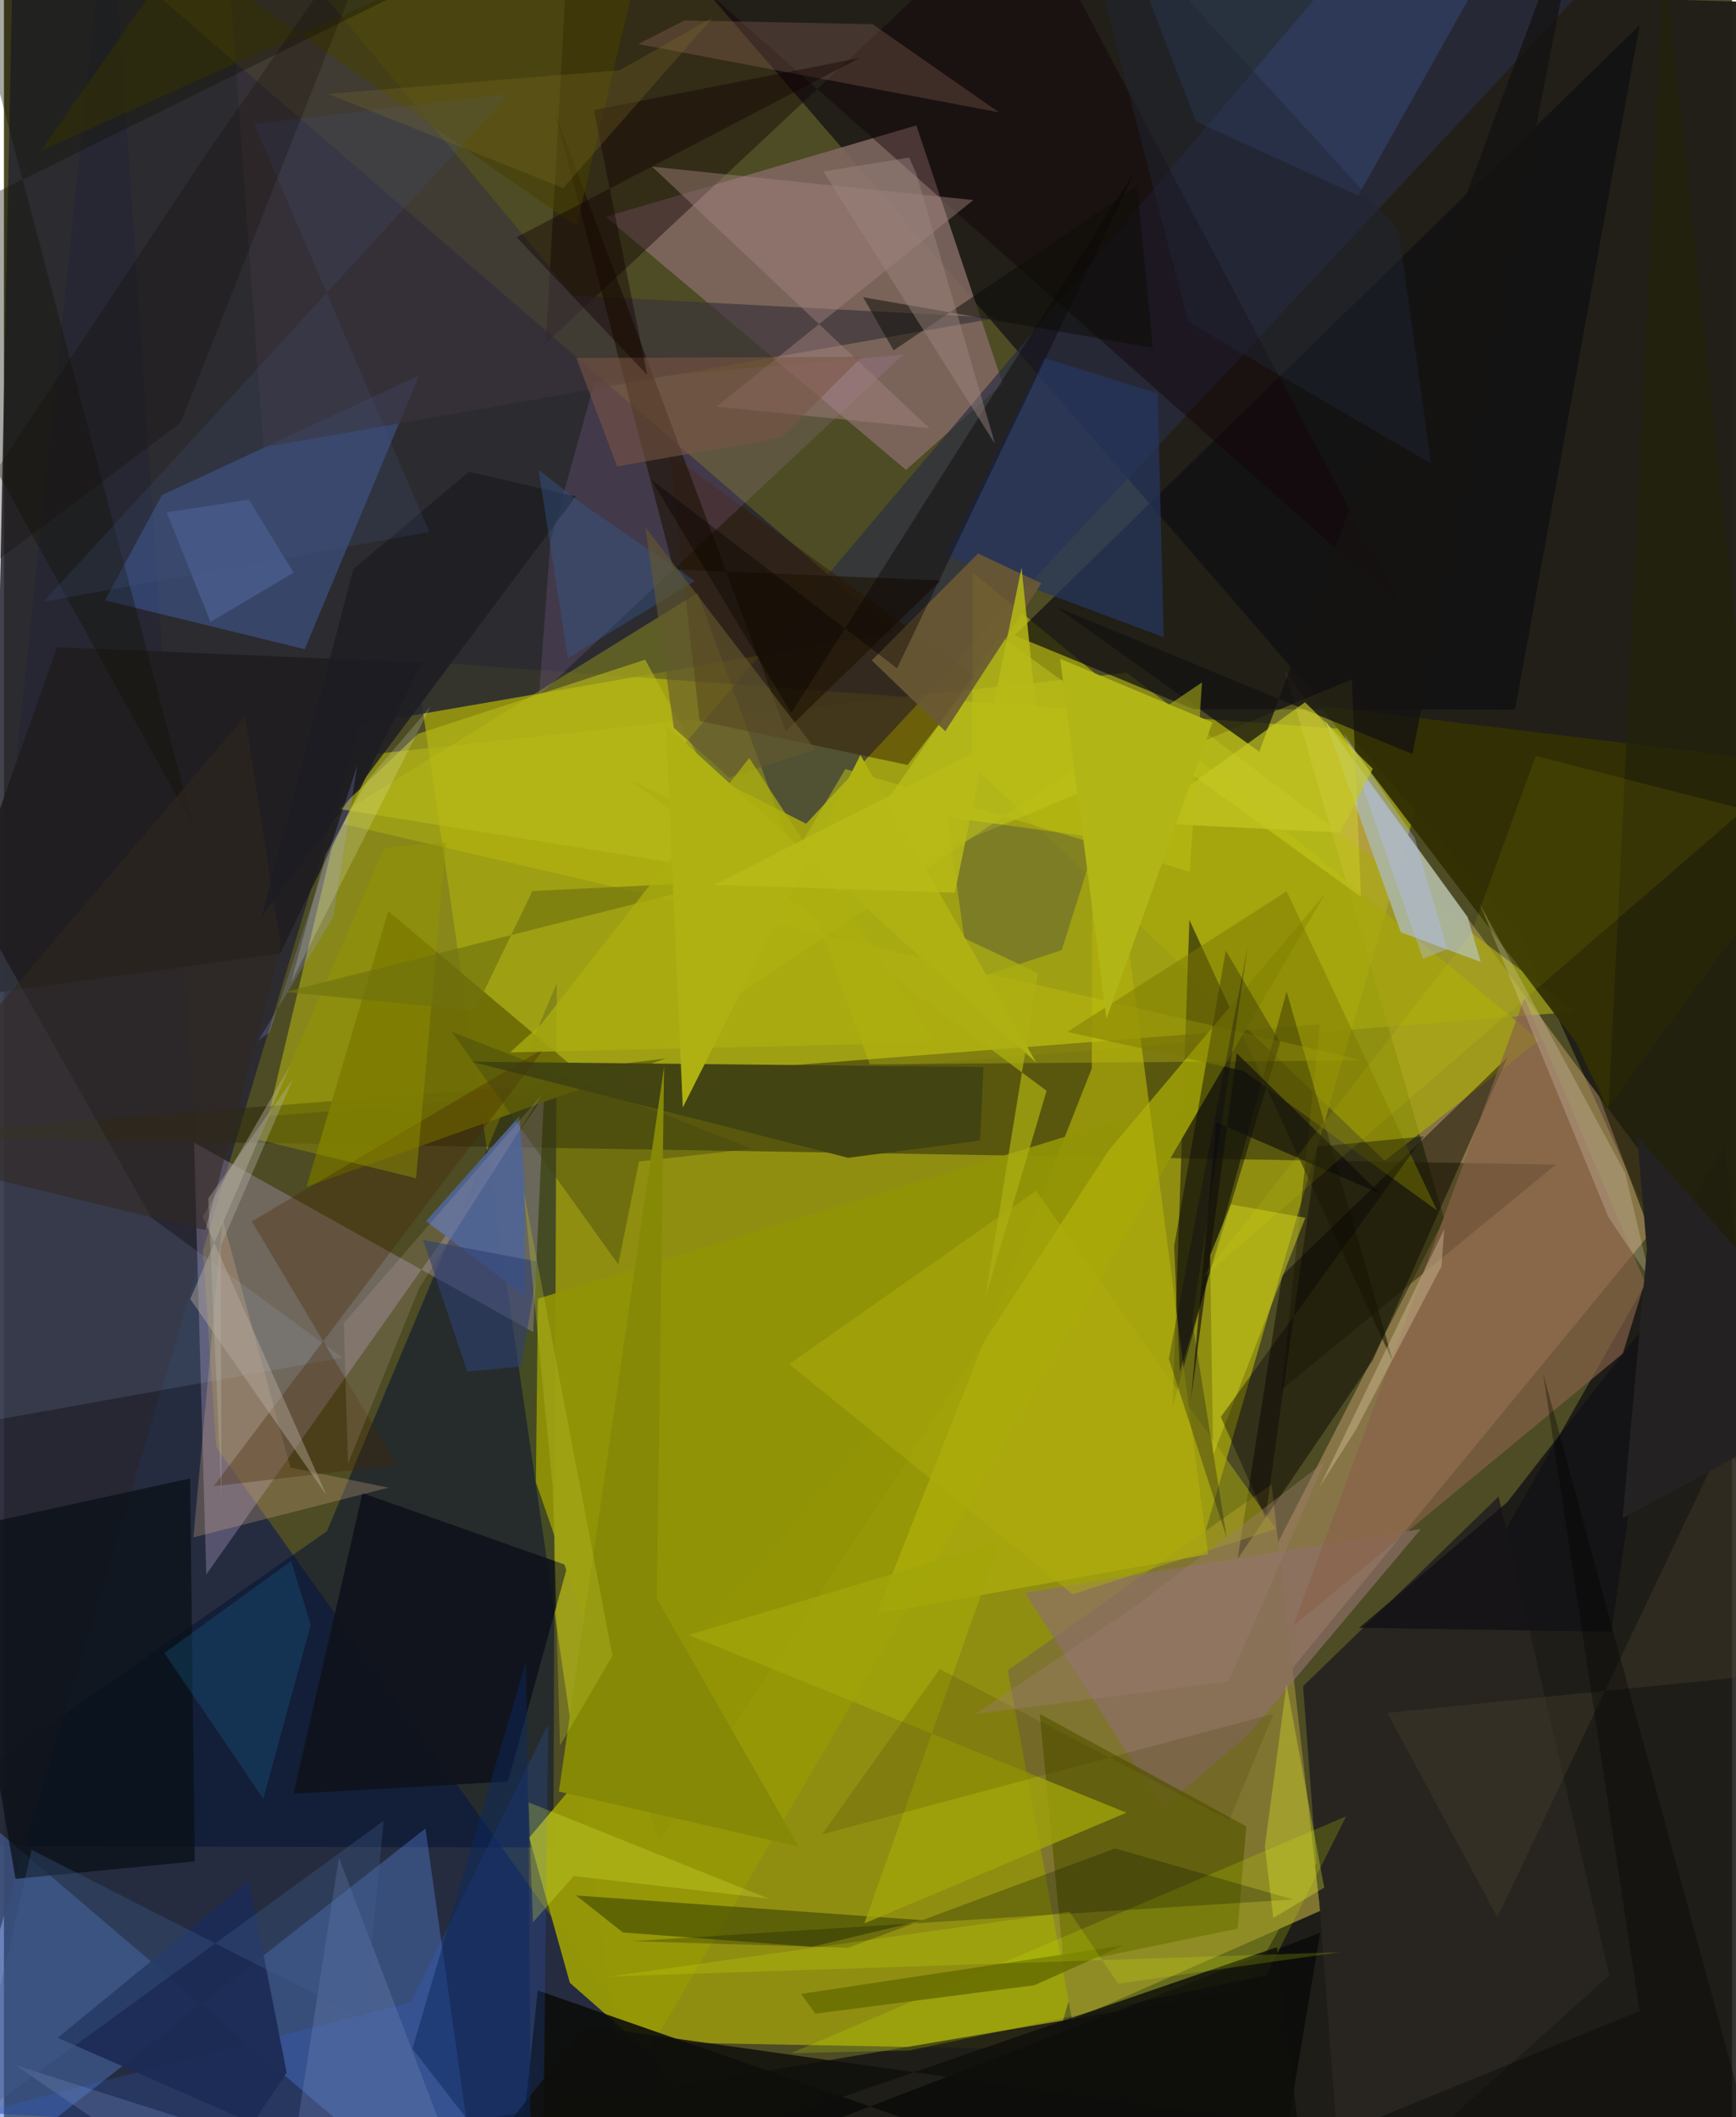 <svg xmlns="http://www.w3.org/2000/svg" width="228" height="278" viewBox="0 0 836 1024"><path fill="#4d4c24" d="M0 0h836v1024H0z"/><path fill="#c2c303" fill-opacity=".561" d="M508.24 991.311l185.034-635.365-494.146-36.24 97.56 667.732z"/><path fill="#211f18" fill-opacity=".984" d="M898 816.027L732.679 449.923 331.607-13.743 898 2.47z"/><path fill="#021256" fill-opacity=".537" d="M102.676 699.946l244.453 342.446L-62 1018.906 50.981-62z"/><path fill="#f2be85" fill-opacity=".361" d="M522.11 929.846l174.578-340.457-76.972-264.892 189.481 256.448z"/><path fill="#191717" fill-opacity=".878" d="M600.268 962.334l-409.084 69.406L898 1086l-65.913-532.073z"/><path fill="#041133" fill-opacity=".533" d="M265.76 893.546l1.674-418.12L156.241 740.61-62 892.742z"/><path fill="#272732" fill-opacity=".867" d="M430.958 305.718L172.34 350.41-16.018 980.374 5.12-62z"/><path fill="#a7a914" fill-opacity=".647" d="M169.193 365.736l373.978-40.348 217.34 163.908-632.665 50.539z"/><path fill="#836963" fill-opacity=".851" d="M436.388 227.27l46.79-41.658-41.8-124.96-150.287 44.19z"/><path fill="#2d2a0c" fill-opacity=".545" d="M618.064 672.133l132.753-108.864L-62 549.748l698.623-54.388z"/><path fill="#5783dd" fill-opacity=".373" d="M-53.351 1086l257.276-201.634L232.229 1086-62 835.19z"/><path fill="#2a2d43" fill-opacity=".671" d="M388.076 398.406l-63.898-32.483L686.03-62h130.856z"/><path fill="#b6a1cf" fill-opacity=".329" d="M261.25 530.18L97.865 761.541l-5.916-208.885 164.082 91.62z"/><path fill="#807530" d="M485.592 807.88l127.632-89.932 23.577 206.253-120.056 52.87z"/><path fill="#a7a70b" fill-opacity=".737" d="M742.809 503.152l-74.847 58.278-199.563-191.626.18-93.035z"/><path fill="#2a2909" fill-opacity=".667" d="M672.261 659.418L573.48 444.962l-8.15 235.863 55.185-201.234z"/><path fill="#969808" fill-opacity=".976" d="M273.784 959.036l37.918 33.262 327.322-559.873-384.907 456.388z"/><path fill="#598af8" fill-opacity=".278" d="M200.834 181.575L76.422 239.484 48.84 290.37l96.663 23.624z"/><path fill="#100f12" fill-opacity=".718" d="M791.324 12.116L731.042 343.23l-155.444-.173-86.722-35.711z"/><path fill="#acb59e" fill-opacity=".941" d="M675.774 450.918L639.241 348.71l68.872 94.88 6.288 21.634z"/><path fill="#b4b00b" fill-opacity=".663" d="M526.582 324.492l55.974 427.277-160.415 28.816 104.141-263.868z"/><path fill="#120207" fill-opacity=".424" d="M274.824-62l400.888 355.12L493.708-50.774l-231.527 216.78z"/><path fill="#c9c911" fill-opacity=".318" d="M418.88 514.777L335.553 286.8 157.445 396.952l499.88 115.936z"/><path fill="#0c0d0a" fill-opacity=".894" d="M245.064 1086l13.176-123.288L611.412 1086l25.353-151.249z"/><path fill="#8e6f6a" fill-opacity=".686" d="M560.42 874.341l-66.485-103.986 191.562-30.845-84.27 100.234z"/><path fill="#282520" d="M776.609 955.373L723.052 723.84l-94.583 91.708 19.333 255.805z"/><path fill="#333004" fill-opacity=".969" d="M636.88 341.433l258.804 31.55-120.367 163.412-14.757-32.313z"/><path fill="#6c6b05" fill-opacity=".933" d="M146.333 574.042l173.636-62.06-43.268 5.199-90.781-76.493z"/><path fill="#5a5a05" fill-opacity=".757" d="M501.077 828.962l11.64 121.216 84.13-17.373 4.137-49.482z"/><path fill="#091017" fill-opacity=".733" d="M-23.623 739.963l113.672-24.907 2.238 185.231-86.672 8.433z"/><path fill="#050000" fill-opacity=".447" d="M662.26 657.823l-65.456 96.17 21.537-137.02 109.066-105.636z"/><path fill="#351c00" fill-opacity=".482" d="M437.126 369.967l-100.589-21.246-14.566-129.3 148.08 108.042z"/><path fill="#263762" fill-opacity=".686" d="M561.097 308.233l-105.281-39.416 47.369-95.699 54.924 17.164z"/><path fill="#201e20" fill-opacity=".922" d="M25.702 313.014l176.44 7.425-68.648 140.783L-34.9 484.37z"/><path fill="#d395f6" fill-opacity=".137" d="M435.003 171.542L258.832 336.42l5.55-74.986 21.373-76.783z"/><path fill="#f5fe2d" fill-opacity=".247" d="M656.51 433.822L481.853 307.444l-88.216 128.765 258.444-107.63z"/><path fill="#b1ccff" fill-opacity=".118" d="M-62 697.189l225.775-40.514-92.434-67.739-102.442-181.574z"/><path fill="#4987e9" fill-opacity=".188" d="M576.715 58.783l78.44 35.827L743.085-62H530.317z"/><path fill="#00000a" fill-opacity=".435" d="M591.073 459.805l-24.967 142.946 2.77 60.678 48.475-159.23z"/><path fill="#0e121b" fill-opacity=".878" d="M173.44 722.165l99.208 35.057-28.84 104.445-103.701 5.886z"/><path fill="#376ef6" fill-opacity=".18" d="M263.24 834.067L260.323 1086l-298.297-57.463 234.69-60.083z"/><path fill="#3a333a" fill-opacity=".69" d="M125.514 216.365L105.337-62l170.024 204.97 205.452 10.73z"/><path fill="#424412" fill-opacity=".984" d="M226.199 513.506l182.197 46.489 63.808-8.361 1.68-35.548z"/><path fill="#000373" fill-opacity=".212" d="M528.879 405.103l-17.156 54.433-44.341 14.593-10.928-78.845z"/><path fill="#506594" fill-opacity=".941" d="M252.022 626.884l-.214-56.82-2.53-30.184-45.05 50.713z"/><path fill="#363d00" fill-opacity=".549" d="M276.771 916.778l22.677 17.889 91.527 6.901 53.653-12.824z"/><path fill="#a28480" fill-opacity=".451" d="M468.963 96.764l-155.412-16.16 134.147 126.512-102.969-10.468z"/><path fill="#919306" fill-opacity=".929" d="M545.124 540.042L317.061 889.928 257.35 716.87l.937-88.72z"/><path fill="#e39f92" fill-opacity=".184" d="M329.159 9.895l91.048 1.795 61.213 42.669-174.593-33.03z"/><path fill="#c8e400" fill-opacity=".212" d="M610.704 955.403l-172.667 36.356-57.305 1.289 268.587-114.562z"/><path fill="#6b5934" fill-opacity=".902" d="M455.36 353.665l46.51-71.536-30.624-14.416-51.428 51.684z"/><path fill="#1c2c56" fill-opacity=".949" d="M120.337 1026.943l-94.321-41.306 92.497-75.927 18.264 92.796z"/><path fill="#88624a" fill-opacity=".655" d="M623.719 786.39L735.59 482.694l58.246 137.321-10.7 34.664z"/><path fill="#1c1200" fill-opacity=".584" d="M323.939 275.382l129.174 5.384-74.908 72.803L266.759 55.094z"/><path fill="#484100" fill-opacity=".565" d="M17.629 73.186L317.677-62l-40.725 171.371L85.372-23.677z"/><path fill="#e3b88d" fill-opacity=".259" d="M138.602 709.805l47.435 9.73-94.383 24.027 14.12-153.9z"/><path fill="#462500" fill-opacity=".322" d="M119.915 590.758l141.487-83.746-159.974 211.841 88.708-10.32z"/><path fill="#a2a508" fill-opacity=".761" d="M481.773 745.728l-150.5 45.063 211.76 85.947-126.798 53.568z"/><path fill="#111203" fill-opacity=".365" d="M310.648-62H-30.27L91.623 399.765-62 121.891z"/><path fill="#242209" fill-opacity=".714" d="M766.948 517.535l9.307 19.122 26.937-557.302 94.808 888z"/><path fill="#7c7700" fill-opacity=".478" d="M693.266 585.432l-93.588-67.504-85.277-18.823 106.112-68.019z"/><path fill="#7a8ec1" fill-opacity=".282" d="M132.856 1086L5.48 998.813l221.448 70.416-64.878-170.762z"/><path fill="#afac0e" fill-opacity=".478" d="M499.276 575.951l116.114 163.48-98.404 31.679L379.84 659.757z"/><path fill="#b8ac9f" fill-opacity=".435" d="M96.125 588.47l59.822 134.585-65.838-94.737 48.861-113.886z"/><path fill="#b7b91a" fill-opacity=".6" d="M368.24 424.433l-206.165-33.16 38.251-36.35 109.857-35.864z"/><path fill="#cdce1f" fill-opacity=".51" d="M584.966 703.703l-1.445-96.55 9.975-24.618 36.079 6.453z"/><path fill="#2093cc" fill-opacity=".184" d="M77.58 799.509l47.875 70.493 22.96-84.135-9.507-30.813z"/><path fill="#050f00" fill-opacity=".251" d="M303.77 938.873l319.797-20.163-86.047-24.68-129.06 48.022z"/><path fill="#070202" fill-opacity=".384" d="M313.262 232.118l118.797 91.123L547.763 81.676 380.9 344.901z"/><path fill="#939300" fill-opacity=".455" d="M122.655 551.12l61.397-141.051 29.812-2.665-14.511 162.465z"/><path fill="#e8dbcd" fill-opacity=".247" d="M713.807 436.843l70.519 130.63 12.166 51.462-20.305-30.224z"/><path fill="#696e00" fill-opacity=".882" d="M385.635 964.376l6.894 9.562 105.98-13.755 43.063-19.3z"/><path fill="#b2c0fd" fill-opacity=".357" d="M648.35 354.943l34.176 50.456 15.706 53.694-11.762 4.629z"/><path fill="#141312" fill-opacity=".761" d="M607.292 363.564l-98.224-70 172.348 71.16L765.414-62z"/><path fill="#c7ca25" fill-opacity=".655" d="M629.408 339.664l32.824 32.161-15.956 30.87-97.673-4.86z"/><path fill="#31271f" fill-opacity=".549" d="M-62 556.41l178.641-209.972 17.306 111.36-36.484 137.228z"/><path fill="#eefc2c" fill-opacity=".29" d="M620.47 814.619l-10.491 78.501 4.094 34.505 24.63-14.65z"/><path fill="#121115" fill-opacity=".8" d="M777.615 789.198l22.852-156.621-73.307 94.069-71.518 60.685z"/><path fill="#bbc016" fill-opacity=".518" d="M333.528 496.022l73.55-124.103 166.619 49.743 5.865-91.597z"/><path fill="#41440f" fill-opacity=".416" d="M297.19 611.585l10.013-49.8 54.723-6.201L216.68 499.08z"/><path fill="#1c1c23" fill-opacity=".824" d="M124.685 443.32l44.4-168.142 55.884-46.973 51.669 11.885z"/><path fill="#7b5645" fill-opacity=".565" d="M296.618 225.601l-19.724-52.462 138.204-.533-39.15 39.031z"/><path fill="#6c8acf" fill-opacity=".294" d="M78.685 247.784l39.884-6.139 21.524 35.306-40.146 23.844z"/><path fill="#36598d" fill-opacity=".404" d="M279.742 243.67l-21.129-16.474 14.162 91.23 61.378-37.458z"/><path fill="#4d422e" fill-opacity=".349" d="M898 805.37l-228.724 23.102 53.211 98.87 124.588-262.3z"/><path fill="#d8c8a2" fill-opacity=".392" d="M636.533 719.053l60.23-124.556-1.335 17.965-41.208 78.682z"/><path fill="#989bfd" fill-opacity=".224" d="M159.36 443.44l-36.217 59.624 5.473-3.79 42.318-129.088z"/><path fill="#100f0b" fill-opacity=".639" d="M586.45 542.795l79.321 34.559-69.395-67.94-22.134 167.584z"/><path fill="#40527c" fill-opacity=".22" d="M244.31 45.47L121.022 59.959l84.79 197.355L19.154 291.03z"/><path fill="#0f0f0b" fill-opacity=".831" d="M197.28 1086l84.105-106.17 344.686 48.68-10.31-86.707z"/><path fill="#64582f" fill-opacity=".624" d="M310.27 254.951l82.293 107.51-41.745 13.63-26.768-24.107z"/><path fill="#433300" fill-opacity=".18" d="M452.727 807.257l-56.934 79.936 218.372-58.306-21.334 51.448z"/><path fill="#f0c9c8" fill-opacity=".145" d="M260.796 528.762l-59.92 94.211-34.424 84.901-2.045-67.943z"/><path fill="#868905" d="M384.496 893.156l-68.644-119.907 3.526-257.503-50.928 350.739z"/><path fill="#71720f" fill-opacity=".643" d="M255.657 430.953l-27.963 57.867-91.539-9.056L347.86 426.43z"/><path fill="#110104" fill-opacity=".416" d="M247.994 114.734l165.949-86.691-128.53 25.205 25.768 128.064z"/><path fill="#0c0d06" fill-opacity=".51" d="M430.377 169.477l117.8-79.625 7.606 78.417-140.129-24.525z"/><path fill="#050103" fill-opacity=".365" d="M635.395 554.666L610.25 734.117l-21.575-48.809 98.307-135.712z"/><path fill="#0c2760" fill-opacity=".486" d="M197.616 990.824l57.426 74.399-1.227-175.29-1.314-86.27z"/><path fill="#acaf11" fill-opacity=".722" d="M504.388 527.586l-29.8 100.858 25.71-157.736-197.702-93.604z"/><path fill="#acaf0e" fill-opacity=".733" d="M244.845 509.019l15.36-14.06 100.334-128.36 89.815 137.674z"/><path fill="#304170" fill-opacity=".596" d="M258.621 610.254l-55.871-10.549 21.39 63.648 26.013-2.394z"/><path fill-opacity=".325" d="M859.114 1086h-345.47L791.26 972.638l-46.676-308.387z"/><path fill="#9b857e" fill-opacity=".459" d="M479.419 214.626l-38.086-130.78-3.454-7.622-41.45 6.701z"/><path fill="#e4f53e" fill-opacity=".243" d="M369.78 918.249l-115.967-46.504 2.075 58.077 19.74-22.442z"/><path fill="#ff0" fill-opacity=".075" d="M579.608 618.194L841.935 391.5l-100.878-25.848-31.317 86.08z"/><path fill="#e0fd00" fill-opacity=".176" d="M292.862 955.98l222.66-31.353 23.495 34.813 107.406-15.246z"/><path fill="#b8be2b" fill-opacity=".337" d="M251.373 575.792l42.984 225.023-25.375 43.45-3.475-124.945z"/><path fill="#afb112" d="M499.438 514.006l-85.11-148.85-85.925 170.46-8.217-184.89z"/><path fill="#40608d" fill-opacity=".318" d="M174.638 976.806l9.058-96.173-200.731 146.158 30.423-132.07z"/><path fill="#b8ba17" fill-opacity=".843" d="M460.025 431.808l-116.388-3.856 156.246-79.528-7.592-73.821z"/><path fill="#b4b2a4" fill-opacity=".384" d="M105.23 723.15l-6.391-143.484 41.02-57.853-34.978 80.74z"/><path fill="#130900" fill-opacity=".247" d="M97.368 75.21l90.946-130.66L85.52 204.39-62 315.368z"/><path fill="#242122" d="M794.799 604.556l-11.77 129.795L898 672.092 790.1 549.41z"/><path fill="#01001c" fill-opacity=".275" d="M601.78 457.516l-26.954 181.178 16.726 105.145-28.026-86.635z"/><path fill="#1f2637" fill-opacity=".451" d="M674.649 111.043L516.264-62l56.695 217.692L690.368 224.2z"/><path fill="#b2b516" d="M510.943 318.642l11.237 87.343 11.176 86.647 51.285-143.22z"/><path fill="#fafff1" fill-opacity=".173" d="M176.039 377.169l-20.35 35.93-16.837 62.181 67.584-133.682z"/><path fill="#9d7d6e" fill-opacity=".392" d="M548.707 776.039l-78.992 53.035 122.674-15.899 46.371-106.03z"/><path fill="#806d27" fill-opacity=".275" d="M343.026 8.367L297.919 33.95 156.886 45.43l113.647 45.54z"/></svg>